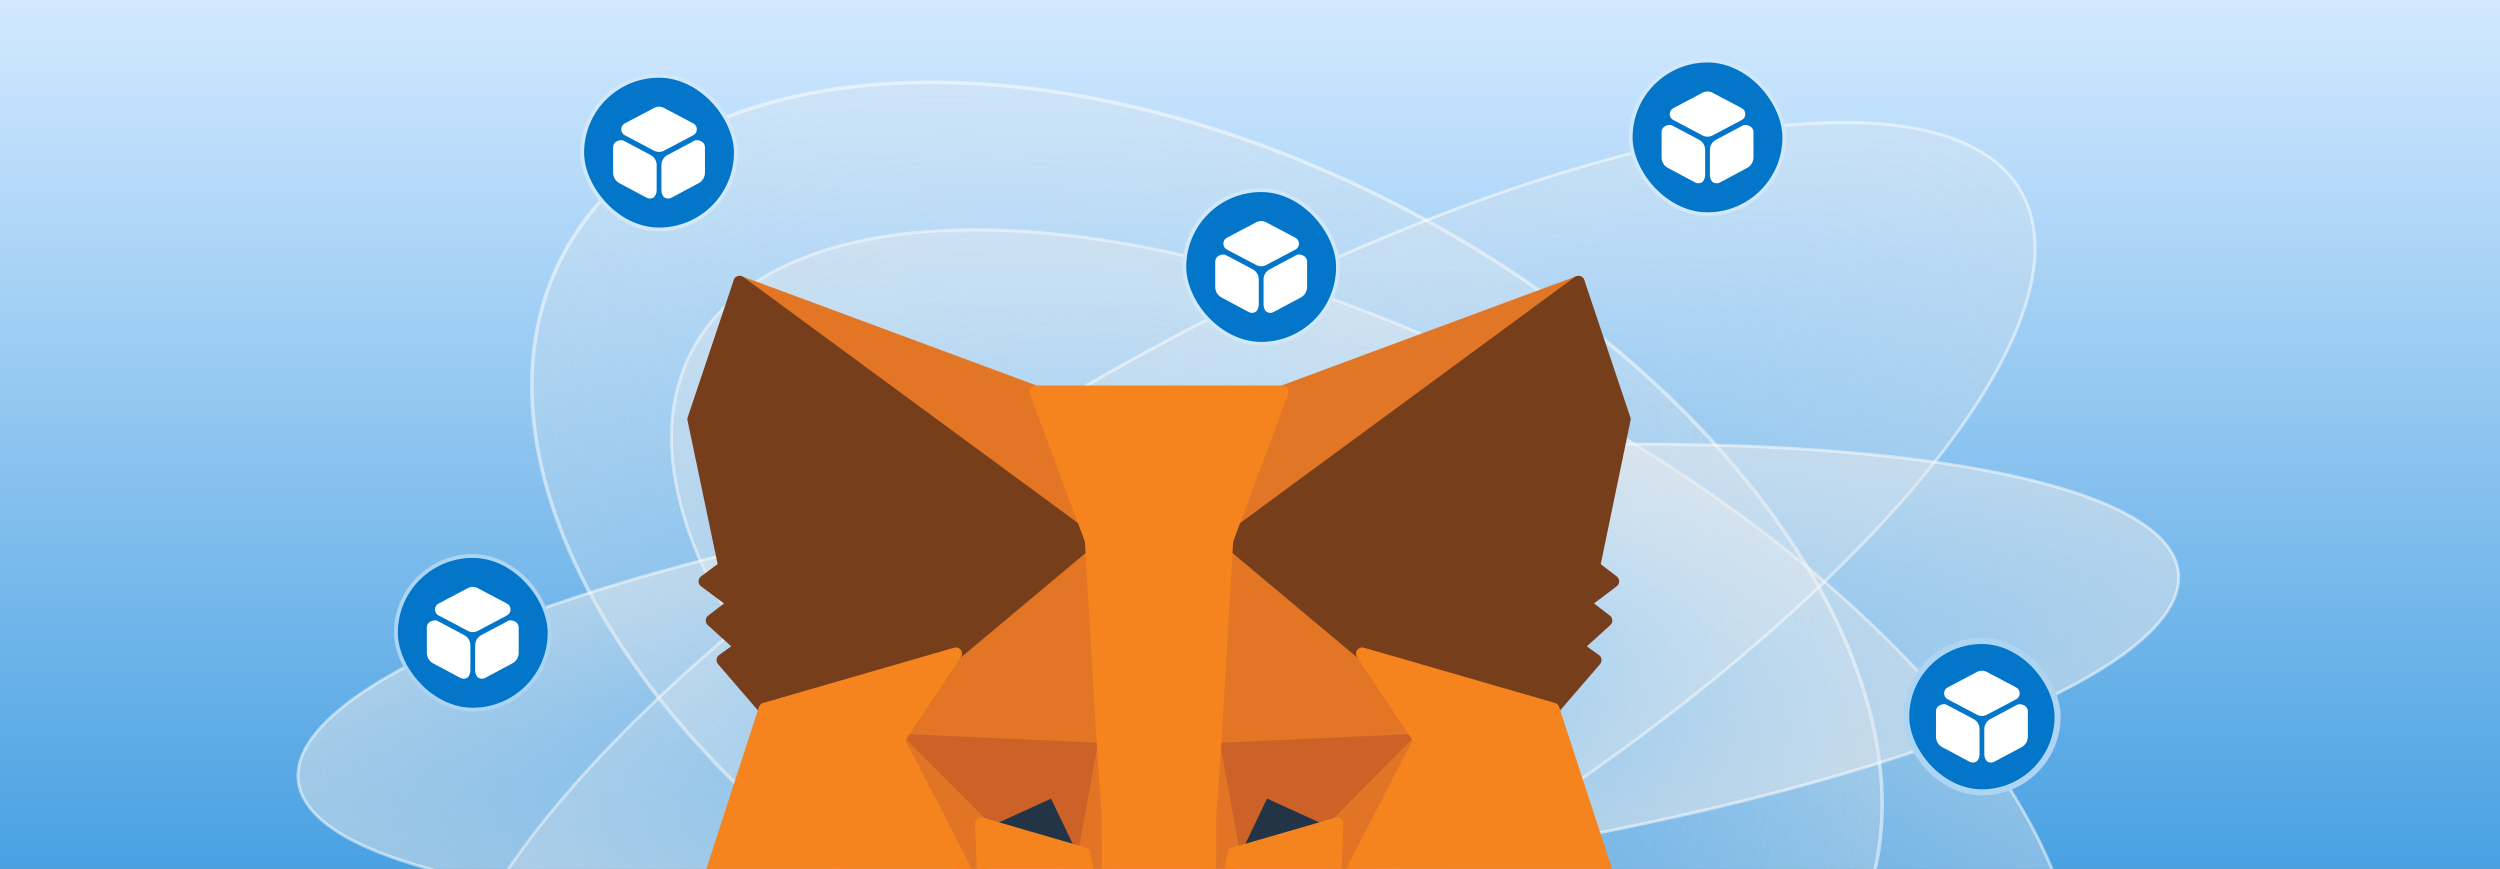 <svg width="328" height="114" viewBox="0 0 328 114" fill="none" xmlns="http://www.w3.org/2000/svg">
<g clip-path="url(#clip0_1344_4478)">
<rect width="328" height="114" fill="#F2F4F6"/>
<g opacity="0.8" filter="url(#filter0_f_1344_4478)">
<path d="M277.679 215.325L152.424 402.875L598.645 423.026L583.771 -53.6L277.679 215.325Z" fill="#E27625" stroke="#E27625" stroke-width="7.652" stroke-linecap="round" stroke-linejoin="round"/>
<path d="M-293.003 -294.625L-225.679 26.225L-268.735 58L-204.542 106.05L-253.078 143.25L-189.668 200.6L-229.593 229.275L-138 335.45L277.69 215.325L572.039 -31.125L-192.799 -593L-293.003 -294.625Z" fill="#763E1A" stroke="#763E1A" stroke-width="7.652" stroke-linecap="round" stroke-linejoin="round"/>
</g>
<rect width="328" height="136" fill="url(#paint0_linear_1344_4478)"/>
<g clip-path="url(#clip1_1344_4478)">
<path opacity="0.5" d="M269.868 140.582C263.795 152.08 248.314 157.285 228.081 156.317C207.864 155.35 182.98 148.219 158.228 135.146C133.475 122.072 113.556 105.54 101.36 89.388C89.153 73.222 84.725 57.501 90.798 46.003C96.871 34.505 112.351 29.3 132.585 30.268C152.802 31.235 177.685 38.366 202.438 51.439C227.191 64.513 247.109 81.045 259.306 97.197C271.512 113.363 275.941 129.084 269.868 140.582Z" fill="url(#paint1_radial_1344_4478)" fill-opacity="0.75" stroke="white" stroke-width="0.395"/>
<path opacity="0.5" d="M242.842 122.668C235.528 136.517 219.475 144.122 199.364 145.168C179.258 146.215 155.14 140.701 131.784 128.365C108.428 116.029 90.277 99.218 79.805 82.022C69.331 64.821 66.562 47.276 73.877 33.427C81.192 19.577 97.244 11.973 117.356 10.926C137.462 9.88 161.58 15.394 184.936 27.73C208.292 40.066 226.443 56.876 236.914 74.072C247.388 91.273 250.157 108.818 242.842 122.668Z" fill="url(#paint2_radial_1344_4478)" fill-opacity="0.5" stroke="white" stroke-width="0.475"/>
<path opacity="0.5" d="M265.145 25.088C267.823 29.726 267.557 35.808 264.719 42.872C261.882 49.933 256.487 57.942 248.969 66.397C233.933 83.305 210.434 101.965 182.034 118.362C153.633 134.759 125.724 145.78 103.563 150.347C92.481 152.631 82.848 153.298 75.315 152.225C67.778 151.151 62.378 148.34 59.7 143.702C57.022 139.063 57.288 132.981 60.126 125.918C62.963 118.856 68.358 110.848 75.877 102.393C90.912 85.484 114.412 66.825 142.812 50.428C171.212 34.031 199.122 23.01 221.283 18.443C232.364 16.159 241.997 15.491 249.531 16.565C257.067 17.639 262.468 20.45 265.145 25.088Z" fill="url(#paint3_radial_1344_4478)" fill-opacity="0.5" stroke="white" stroke-width="0.395"/>
<path opacity="0.5" d="M285.805 75.106C286.009 76.938 285.375 78.838 283.946 80.782C282.517 82.728 280.301 84.708 277.368 86.691C271.502 90.657 262.803 94.613 251.908 98.335C230.121 105.779 199.592 112.274 165.489 116.053C131.385 119.833 100.176 120.179 77.287 117.685C65.841 116.439 56.487 114.483 49.895 111.898C46.599 110.605 44.004 109.159 42.183 107.573C40.364 105.988 39.329 104.274 39.126 102.441C38.923 100.608 39.557 98.709 40.985 96.764C42.414 94.818 44.63 92.838 47.563 90.855C53.43 86.889 62.129 82.933 73.024 79.211C94.811 71.767 125.339 65.272 159.443 61.493C193.546 57.714 224.756 57.368 247.645 59.861C259.09 61.107 268.444 63.063 275.036 65.648C278.333 66.941 280.928 68.387 282.749 69.973C284.568 71.558 285.602 73.273 285.805 75.106Z" fill="url(#paint4_radial_1344_4478)" stroke="white" stroke-width="0.395"/>
<rect x="98.858" y="72.854" width="10.999" height="10.999" rx="5.5" fill="#C2C2C2"/>
<path d="M106.756 76.315L104.705 75.233C104.489 75.117 104.227 75.117 104.011 75.233L101.96 76.315C101.81 76.395 101.718 76.549 101.718 76.725C101.718 76.898 101.81 77.055 101.96 77.135L104.011 78.218C104.119 78.276 104.24 78.305 104.358 78.305C104.476 78.305 104.597 78.276 104.705 78.218L106.756 77.135C106.906 77.055 106.998 76.902 106.998 76.725C106.998 76.549 106.906 76.395 106.756 76.315Z" fill="white"/>
<path d="M103.742 78.505L101.878 77.515C101.73 77.444 101.51 77.499 101.373 77.583C101.232 77.67 101.15 77.815 101.15 77.976V79.752C101.15 80.058 101.324 80.354 101.602 80.493L103.513 81.513C103.578 81.545 103.65 81.561 103.722 81.561C103.808 81.561 103.893 81.539 103.968 81.494C104.109 81.41 104.191 81.164 104.191 81.003V79.227C104.194 78.918 104.021 78.64 103.742 78.505Z" fill="white"/>
<path d="M107.343 77.585C107.202 77.501 106.981 77.441 106.837 77.515L104.977 78.506C104.699 78.644 104.525 78.918 104.525 79.228V81.003C104.525 81.164 104.607 81.411 104.748 81.495C104.823 81.54 104.909 81.562 104.994 81.562C105.066 81.562 105.138 81.546 105.203 81.514L107.114 80.493C107.393 80.354 107.566 80.062 107.566 79.753V77.978C107.566 77.816 107.484 77.671 107.343 77.585Z" fill="white"/>
<rect x="76.385" y="9.946" width="20.159" height="20.159" rx="10.079" fill="#0376C9"/>
<path d="M90.968 16.197L87.116 14.163C86.71 13.946 86.219 13.946 85.813 14.163L81.961 16.197C81.678 16.347 81.506 16.636 81.506 16.967C81.506 17.292 81.678 17.586 81.961 17.737L85.813 19.771C86.016 19.879 86.243 19.933 86.465 19.933C86.686 19.933 86.913 19.879 87.116 19.771L90.968 17.737C91.251 17.586 91.423 17.298 91.423 16.967C91.423 16.636 91.251 16.347 90.968 16.197Z" fill="white"/>
<path d="M85.307 20.309L81.806 18.45C81.529 18.317 81.116 18.42 80.858 18.578C80.593 18.741 80.439 19.014 80.439 19.316V22.652C80.439 23.227 80.765 23.782 81.288 24.043L84.876 25.959C85 26.019 85.135 26.049 85.27 26.049C85.43 26.049 85.591 26.007 85.732 25.922C85.997 25.765 86.151 25.303 86.151 25V21.665C86.157 21.084 85.831 20.563 85.307 20.309Z" fill="white"/>
<path d="M92.072 18.58C91.807 18.423 91.391 18.311 91.121 18.45L87.628 20.311C87.105 20.571 86.778 21.085 86.778 21.666V25C86.778 25.303 86.932 25.767 87.197 25.924C87.338 26.009 87.498 26.051 87.658 26.051C87.794 26.051 87.929 26.021 88.052 25.96L91.641 24.043C92.164 23.783 92.49 23.234 92.49 22.653V19.318C92.49 19.016 92.336 18.744 92.072 18.58Z" fill="white"/>
<rect x="76.385" y="9.946" width="20.159" height="20.159" rx="10.079" stroke="#D1E8FA" stroke-width="0.5"/>
<rect x="51.946" y="72.946" width="20.159" height="20.159" rx="10.079" fill="#0376C9"/>
<path d="M66.53 79.197L62.677 77.163C62.272 76.946 61.78 76.946 61.375 77.163L57.522 79.197C57.239 79.347 57.068 79.636 57.068 79.967C57.068 80.292 57.239 80.586 57.522 80.737L61.375 82.771C61.578 82.879 61.805 82.933 62.026 82.933C62.247 82.933 62.474 82.879 62.677 82.771L66.53 80.737C66.812 80.586 66.984 80.298 66.984 79.967C66.984 79.636 66.812 79.347 66.53 79.197Z" fill="white"/>
<path d="M60.869 83.309L57.367 81.45C57.09 81.317 56.678 81.42 56.419 81.578C56.154 81.741 56.001 82.014 56.001 82.316V85.652C56.001 86.227 56.327 86.782 56.85 87.043L60.438 88.959C60.561 89.019 60.697 89.049 60.832 89.049C60.992 89.049 61.152 89.007 61.294 88.922C61.558 88.765 61.712 88.303 61.712 88V84.665C61.718 84.084 61.392 83.563 60.869 83.309Z" fill="white"/>
<path d="M67.633 81.58C67.368 81.423 66.953 81.311 66.682 81.45L63.189 83.311C62.666 83.571 62.34 84.085 62.34 84.666V88.001C62.34 88.303 62.494 88.767 62.758 88.924C62.9 89.009 63.06 89.051 63.22 89.051C63.355 89.051 63.491 89.021 63.614 88.96L67.202 87.043C67.725 86.783 68.052 86.234 68.052 85.653V82.318C68.052 82.016 67.898 81.743 67.633 81.58Z" fill="white"/>
<rect x="51.946" y="72.946" width="20.159" height="20.159" rx="10.079" stroke="#ADD5F3" stroke-width="0.5"/>
<rect x="155.385" y="24.946" width="20.159" height="20.159" rx="10.079" fill="#0376C9"/>
<path d="M169.968 31.197L166.116 29.163C165.71 28.946 165.219 28.946 164.813 29.163L160.961 31.197C160.678 31.347 160.506 31.636 160.506 31.967C160.506 32.292 160.678 32.586 160.961 32.737L164.813 34.771C165.016 34.879 165.243 34.933 165.464 34.933C165.686 34.933 165.913 34.879 166.116 34.771L169.968 32.737C170.251 32.586 170.423 32.298 170.423 31.967C170.423 31.636 170.251 31.347 169.968 31.197Z" fill="white"/>
<path d="M164.307 35.309L160.806 33.45C160.529 33.317 160.116 33.42 159.857 33.578C159.593 33.741 159.439 34.014 159.439 34.316V37.652C159.439 38.227 159.765 38.782 160.288 39.043L163.877 40.959C164 41.019 164.135 41.049 164.27 41.049C164.43 41.049 164.59 41.007 164.732 40.922C164.997 40.765 165.151 40.303 165.151 40V36.665C165.157 36.084 164.831 35.563 164.307 35.309Z" fill="white"/>
<path d="M171.071 33.58C170.807 33.423 170.391 33.311 170.12 33.45L166.628 35.311C166.105 35.571 165.778 36.085 165.778 36.666V40.001C165.778 40.303 165.932 40.767 166.197 40.924C166.338 41.009 166.498 41.051 166.658 41.051C166.794 41.051 166.929 41.021 167.052 40.961L170.641 39.043C171.164 38.783 171.49 38.234 171.49 37.653V34.318C171.49 34.016 171.336 33.743 171.071 33.58Z" fill="white"/>
<rect x="155.385" y="24.946" width="20.159" height="20.159" rx="10.079" stroke="#D1E8FA" stroke-width="0.5"/>
<rect x="213.946" y="7.946" width="20.159" height="20.159" rx="10.079" fill="#0376C9"/>
<path d="M228.53 14.197L224.677 12.163C224.272 11.946 223.78 11.946 223.375 12.163L219.522 14.197C219.24 14.347 219.068 14.636 219.068 14.967C219.068 15.292 219.24 15.586 219.522 15.737L223.375 17.771C223.577 17.879 223.805 17.933 224.026 17.933C224.247 17.933 224.475 17.879 224.677 17.771L228.53 15.737C228.812 15.586 228.984 15.298 228.984 14.967C228.984 14.636 228.812 14.347 228.53 14.197Z" fill="white"/>
<path d="M222.869 18.309L219.368 16.45C219.091 16.317 218.678 16.42 218.419 16.578C218.154 16.741 218 17.014 218 17.316V20.652C218 21.227 218.327 21.782 218.85 22.043L222.438 23.959C222.561 24.019 222.697 24.049 222.832 24.049C222.992 24.049 223.152 24.007 223.294 23.922C223.558 23.765 223.712 23.303 223.712 23V19.665C223.718 19.084 223.392 18.563 222.869 18.309Z" fill="white"/>
<path d="M229.633 16.58C229.368 16.423 228.953 16.311 228.682 16.45L225.189 18.311C224.666 18.571 224.34 19.085 224.34 19.666V23C224.34 23.303 224.494 23.767 224.758 23.924C224.9 24.009 225.06 24.051 225.22 24.051C225.355 24.051 225.491 24.021 225.614 23.96L229.202 22.043C229.725 21.783 230.052 21.234 230.052 20.653V17.318C230.052 17.016 229.898 16.744 229.633 16.58Z" fill="white"/>
<rect x="213.946" y="7.946" width="20.159" height="20.159" rx="10.079" stroke="#D1E8FA" stroke-width="0.5"/>
<rect x="250.095" y="84.095" width="19.861" height="19.861" rx="9.93" fill="#0376C9"/>
<path d="M264.53 90.197L260.677 88.163C260.272 87.946 259.78 87.946 259.375 88.163L255.522 90.197C255.24 90.347 255.068 90.636 255.068 90.967C255.068 91.292 255.24 91.586 255.522 91.737L259.375 93.771C259.577 93.879 259.805 93.933 260.026 93.933C260.247 93.933 260.475 93.879 260.677 93.771L264.53 91.737C264.812 91.586 264.984 91.298 264.984 90.967C264.984 90.636 264.812 90.347 264.53 90.197Z" fill="white"/>
<path d="M258.869 94.309L255.368 92.45C255.091 92.317 254.678 92.42 254.419 92.578C254.154 92.741 254 93.014 254 93.316V96.652C254 97.227 254.327 97.782 254.85 98.043L258.438 99.959C258.561 100.019 258.697 100.049 258.832 100.049C258.992 100.049 259.152 100.007 259.294 99.922C259.558 99.765 259.712 99.303 259.712 99V95.665C259.718 95.084 259.392 94.563 258.869 94.309Z" fill="white"/>
<path d="M265.633 92.58C265.368 92.423 264.953 92.311 264.682 92.45L261.189 94.311C260.666 94.571 260.34 95.085 260.34 95.666V99.001C260.34 99.303 260.494 99.767 260.758 99.924C260.9 100.009 261.06 100.051 261.22 100.051C261.355 100.051 261.491 100.021 261.614 99.96L265.202 98.043C265.725 97.783 266.052 97.234 266.052 96.653V93.318C266.052 93.016 265.898 92.743 265.633 92.58Z" fill="white"/>
<rect x="250.095" y="84.095" width="19.861" height="19.861" rx="9.93" stroke="#ADD5F3" stroke-width="0.798"/>
</g>
<path d="M207.089 37L159.379 72.062L168.251 51.399L207.089 37Z" fill="#E17726" stroke="#E17726" stroke-width="1.626" stroke-linecap="round" stroke-linejoin="round"/>
<path d="M97.04 37L144.325 72.39L135.878 51.399L97.04 37Z" fill="#E27625" stroke="#E27625" stroke-width="1.626" stroke-linecap="round" stroke-linejoin="round"/>
<path d="M125.401 85.76L117.851 97.074L144.749 98.289L143.853 69.538L125.401 85.76Z" fill="#E27625" stroke="#E27625" stroke-width="1.626" stroke-linecap="round" stroke-linejoin="round"/>
<path d="M178.728 85.76L159.993 69.211L159.379 98.289L186.278 97.074L178.728 85.76Z" fill="#E27625" stroke="#E27625" stroke-width="1.626" stroke-linecap="round" stroke-linejoin="round"/>
<path d="M142.249 111.987L128.752 108.06L138.285 103.712L142.249 111.987Z" fill="#233447" stroke="#233447" stroke-width="1.626" stroke-linecap="round" stroke-linejoin="round"/>
<path d="M161.881 111.987L165.845 103.712L175.425 108.06L161.881 111.987Z" fill="#233447" stroke="#233447" stroke-width="1.626" stroke-linecap="round" stroke-linejoin="round"/>
<path d="M186.278 97.074L159.379 98.289L161.881 111.987L165.845 103.712L175.424 108.06L186.278 97.074Z" fill="#CC6228" stroke="#CC6228" stroke-width="1.626" stroke-linecap="round" stroke-linejoin="round"/>
<path d="M128.752 108.06L138.285 103.712L142.249 111.987L144.75 98.289L117.851 97.074L128.752 108.06Z" fill="#CC6228" stroke="#CC6228" stroke-width="1.626" stroke-linecap="round" stroke-linejoin="round"/>
<path d="M117.851 97.074L129.13 118.906L128.752 108.06L117.851 97.074Z" fill="#E27525" stroke="#E27525" stroke-width="1.626" stroke-linecap="round" stroke-linejoin="round"/>
<path d="M175.424 108.06L174.999 118.906L186.278 97.074L175.424 108.06Z" fill="#E27525" stroke="#E27525" stroke-width="1.626" stroke-linecap="round" stroke-linejoin="round"/>
<path d="M144.75 98.289L142.249 111.987L145.41 128.163L146.118 106.845L144.75 98.289Z" fill="#E27525" stroke="#E27525" stroke-width="1.626" stroke-linecap="round" stroke-linejoin="round"/>
<path d="M159.378 98.289L158.057 106.798L158.718 128.163L161.88 111.987L159.378 98.289Z" fill="#E27525" stroke="#E27525" stroke-width="1.626" stroke-linecap="round" stroke-linejoin="round"/>
<path d="M161.881 111.987L158.719 128.163L160.984 129.752L175 118.906L175.425 108.06L161.881 111.987Z" fill="#F5841F" stroke="#F5841F" stroke-width="1.626" stroke-linecap="round" stroke-linejoin="round"/>
<path d="M128.752 108.06L129.13 118.906L143.146 129.752L145.411 128.163L142.249 111.987L128.752 108.06Z" fill="#F5841F" stroke="#F5841F" stroke-width="1.626" stroke-linecap="round" stroke-linejoin="round"/>
<path d="M209.118 74.353L213.129 54.999L207.089 37L160.983 70.894L178.727 85.76L203.786 93.007L209.307 86.602L206.9 84.872L210.723 81.412L207.797 79.168L211.619 76.27L209.118 74.353Z" fill="#763E1A" stroke="#763E1A" stroke-width="1.626" stroke-linecap="round" stroke-linejoin="round"/>
<path d="M91 54.999L95.058 74.353L92.463 76.27L96.333 79.168L93.407 81.412L97.229 84.872L94.823 86.602L100.344 93.007L125.402 85.76L143.146 70.894L97.04 37L91 54.999Z" fill="#763E1A" stroke="#763E1A" stroke-width="1.626" stroke-linecap="round" stroke-linejoin="round"/>
<path d="M203.785 93.007L178.727 85.76L186.278 97.074L174.999 118.906L189.911 118.719H212.185L203.785 93.007Z" fill="#F5841F" stroke="#F5841F" stroke-width="1.626" stroke-linecap="round" stroke-linejoin="round"/>
<path d="M125.402 85.76L100.344 93.007L91.991 118.719H114.218L129.13 118.906L117.852 97.074L125.402 85.76Z" fill="#F5841F" stroke="#F5841F" stroke-width="1.626" stroke-linecap="round" stroke-linejoin="round"/>
<path d="M159.379 98.289L160.983 70.894L168.25 51.399H135.877L143.145 70.894L144.749 98.289L145.363 106.891L145.41 128.163H158.718L158.765 106.891L159.379 98.289Z" fill="#F5841F" stroke="#F5841F" stroke-width="1.626" stroke-linecap="round" stroke-linejoin="round"/>
</g>
<defs>
<filter id="filter0_f_1344_4478" x="-552.83" y="-852.827" width="2545.64" height="2379.65" filterUnits="userSpaceOnUse" color-interpolation-filters="sRGB">
<feFlood flood-opacity="0" result="BackgroundImageFix"/>
<feBlend mode="normal" in="SourceGraphic" in2="BackgroundImageFix" result="shape"/>
<feGaussianBlur stdDeviation="128" result="effect1_foregroundBlur_1344_4478"/>
</filter>
<linearGradient id="paint0_linear_1344_4478" x1="164" y1="0" x2="164" y2="136" gradientUnits="userSpaceOnUse">
<stop stop-color="#D2E9FF"/>
<stop offset="1" stop-color="#2F93DC"/>
</linearGradient>
<radialGradient id="paint1_radial_1344_4478" cx="0" cy="0" r="1" gradientUnits="userSpaceOnUse" gradientTransform="translate(180.333 93.293) rotate(117.841) scale(47.53 101.454)">
<stop stop-color="white" stop-opacity="0"/>
<stop offset="1" stop-color="#EBEBEB"/>
</radialGradient>
<radialGradient id="paint2_radial_1344_4478" cx="0" cy="0" r="1" gradientUnits="userSpaceOnUse" gradientTransform="translate(158.36 78.047) rotate(117.841) scale(57.142 95.78)">
<stop stop-color="white" stop-opacity="0"/>
<stop offset="1" stop-color="#EBEBEB"/>
</radialGradient>
<radialGradient id="paint3_radial_1344_4478" cx="0" cy="0" r="1" gradientUnits="userSpaceOnUse" gradientTransform="translate(162.423 84.395) rotate(60) scale(39.419 118.811)">
<stop stop-color="white" stop-opacity="0"/>
<stop offset="1" stop-color="#EBEBEB"/>
</radialGradient>
<radialGradient id="paint4_radial_1344_4478" cx="0" cy="0" r="1" gradientUnits="userSpaceOnUse" gradientTransform="translate(162.466 88.773) rotate(83.677) scale(27.645 124.292)">
<stop stop-color="white" stop-opacity="0"/>
<stop offset="1" stop-color="#EBEBEB"/>
</radialGradient>
<clipPath id="clip0_1344_4478">
<rect width="328" height="114" fill="white"/>
</clipPath>
<clipPath id="clip1_1344_4478">
<rect width="262.027" height="130.9" fill="white" transform="translate(27 5)"/>
</clipPath>
</defs>
</svg>
